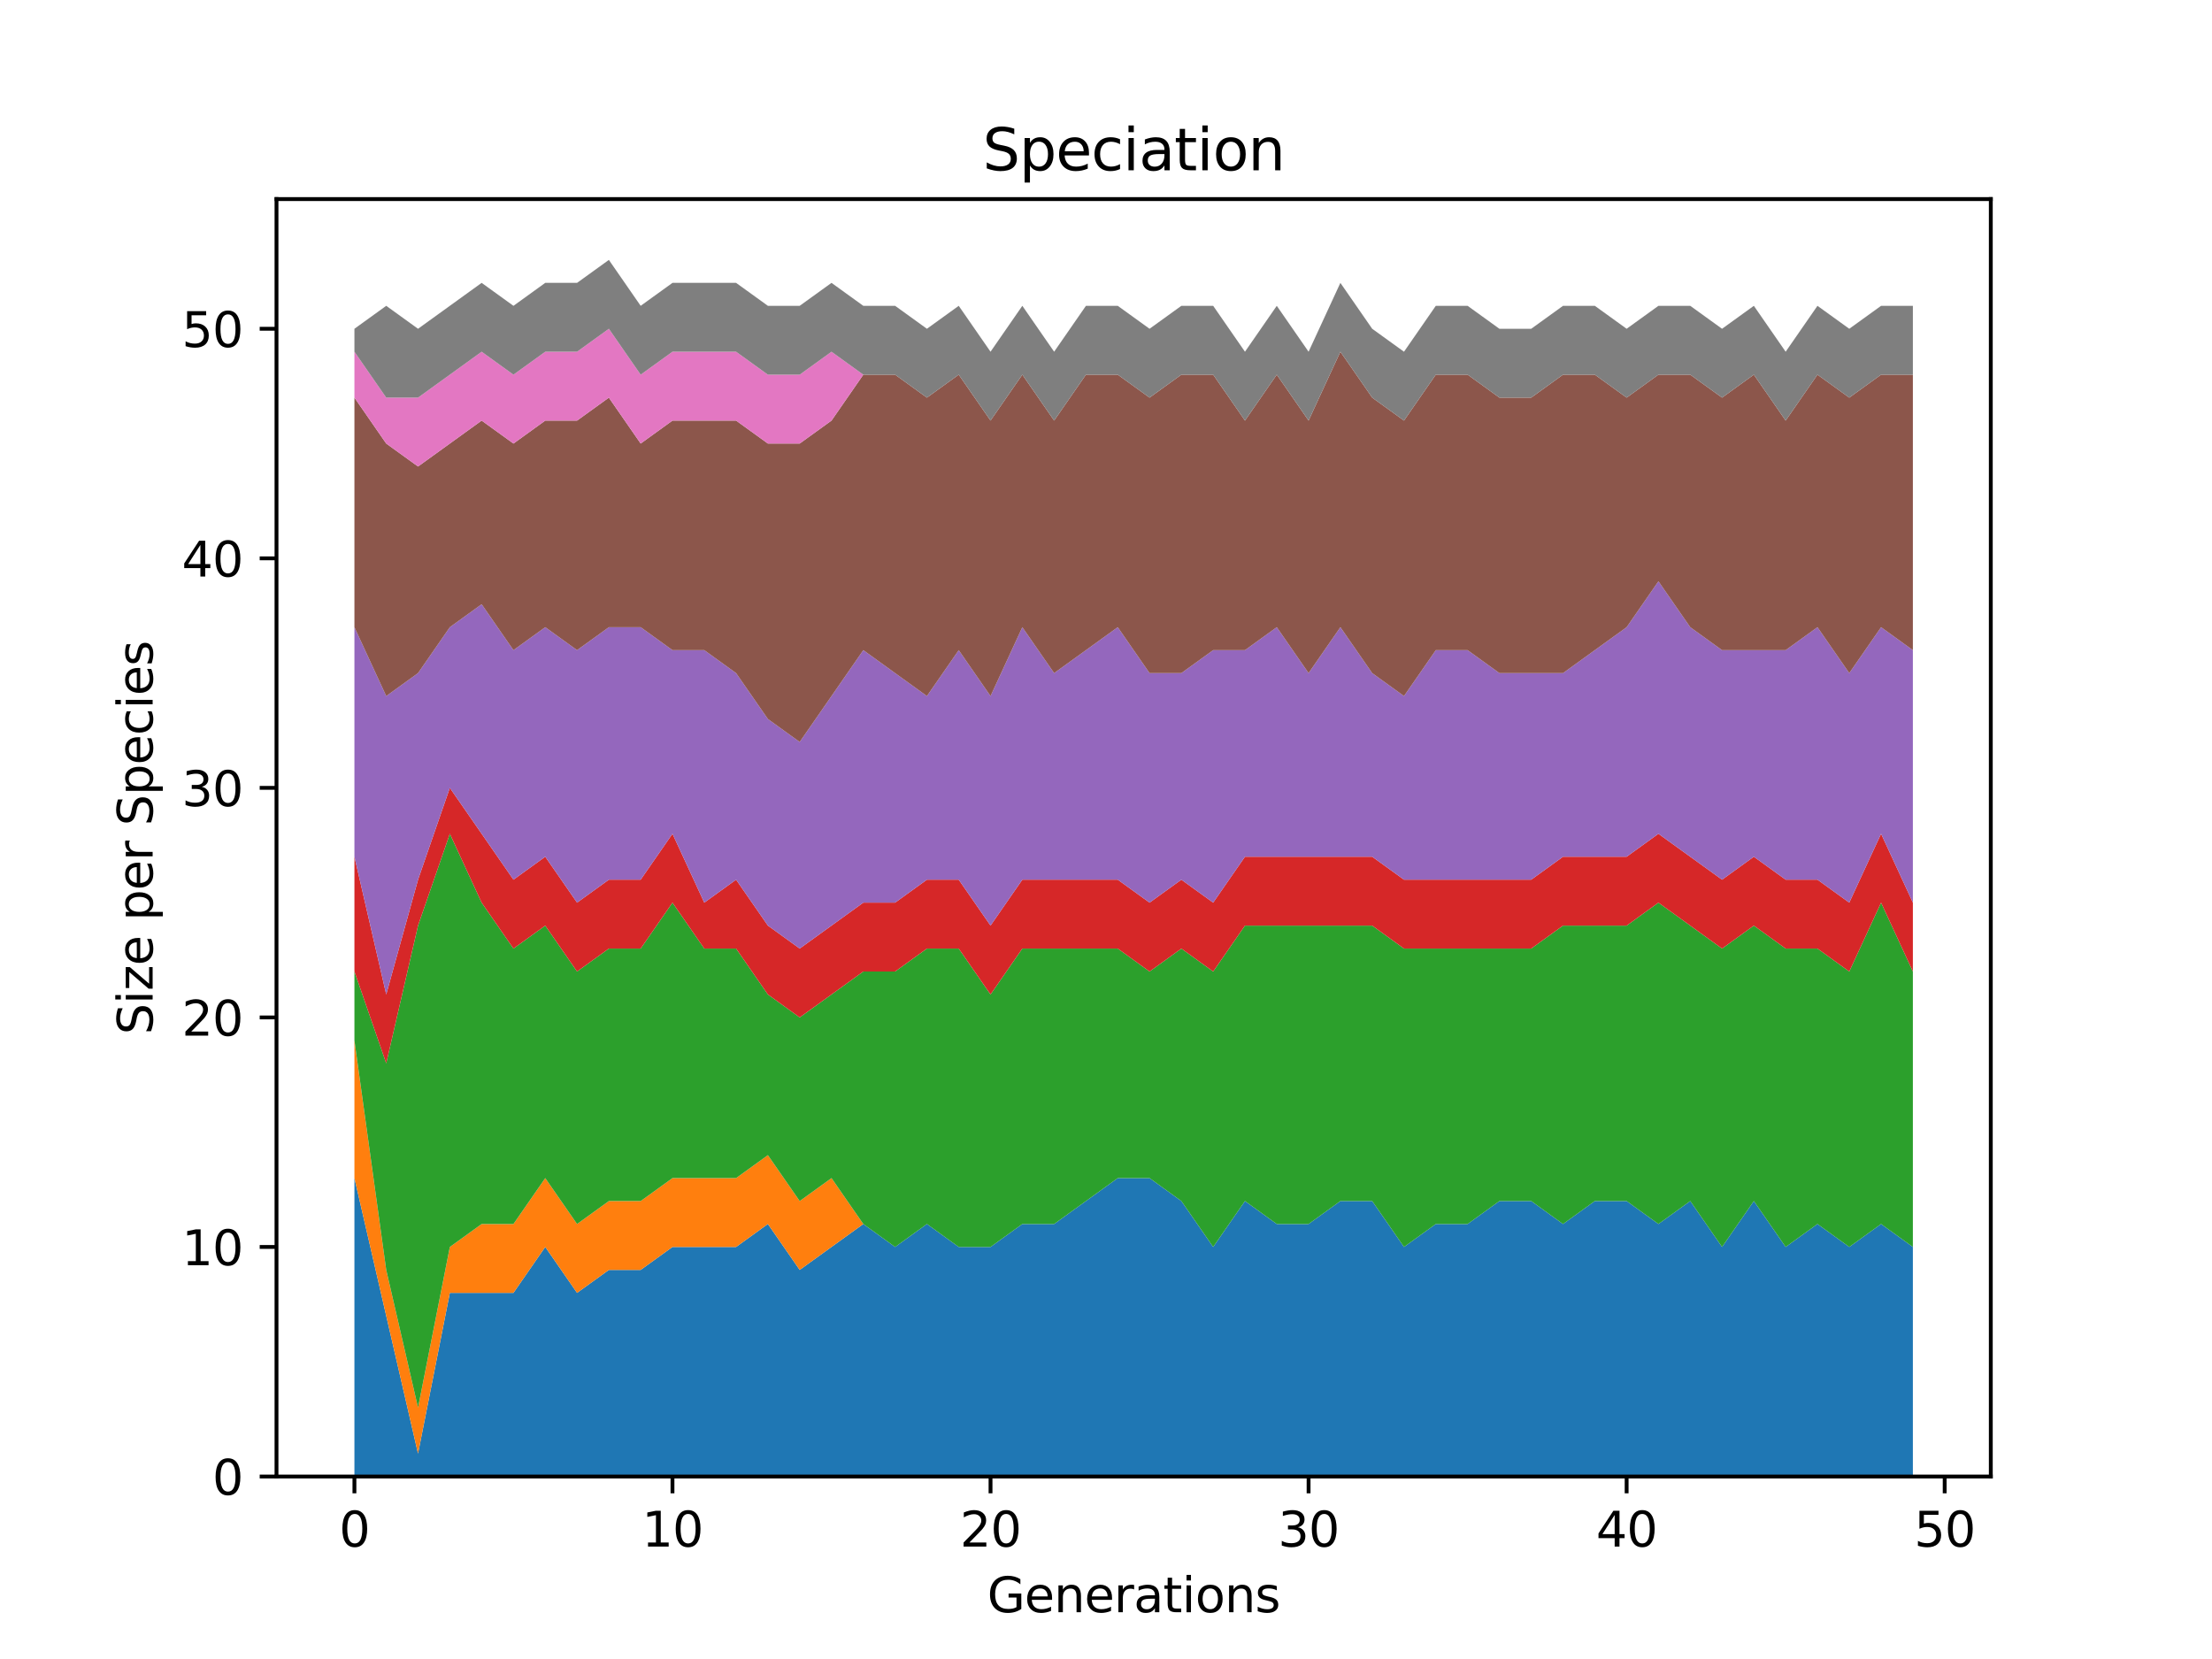 <?xml version="1.0" encoding="utf-8" standalone="no"?>
<!DOCTYPE svg PUBLIC "-//W3C//DTD SVG 1.1//EN"
  "http://www.w3.org/Graphics/SVG/1.1/DTD/svg11.dtd">
<svg height="345.6pt" version="1.1" viewBox="0 0 460.8 345.6" width="460.8pt" xmlns="http://www.w3.org/2000/svg" xmlns:xlink="http://www.w3.org/1999/xlink">
 <defs>
  <style type="text/css">*{stroke-linecap:butt;stroke-linejoin:round;}</style>
 </defs>
 <g id="figure_1">
  <g id="patch_1">
   <path d="M 0 345.6 
L 460.8 345.6 
L 460.8 0 
L 0 0 
z
" style="fill:#ffffff;"/>
  </g>
  <g id="axes_1">
   <g id="patch_2">
    <path d="M 57.6 307.584 
L 414.72 307.584 
L 414.72 41.472 
L 57.6 41.472 
z
" style="fill:#ffffff;"/>
   </g>
   <g id="PolyCollection_1">
    <path clip-path="url(#p3a71f8c07b)" d="M 73.833 245.419 
L 73.833 307.584 
L 80.458 307.584 
L 87.084 307.584 
L 93.71 307.584 
L 100.335 307.584 
L 106.961 307.584 
L 113.586 307.584 
L 120.212 307.584 
L 126.838 307.584 
L 133.463 307.584 
L 140.089 307.584 
L 146.714 307.584 
L 153.34 307.584 
L 159.966 307.584 
L 166.591 307.584 
L 173.217 307.584 
L 179.842 307.584 
L 186.468 307.584 
L 193.094 307.584 
L 199.719 307.584 
L 206.345 307.584 
L 212.97 307.584 
L 219.596 307.584 
L 226.222 307.584 
L 232.847 307.584 
L 239.473 307.584 
L 246.098 307.584 
L 252.724 307.584 
L 259.35 307.584 
L 265.975 307.584 
L 272.601 307.584 
L 279.226 307.584 
L 285.852 307.584 
L 292.478 307.584 
L 299.103 307.584 
L 305.729 307.584 
L 312.354 307.584 
L 318.98 307.584 
L 325.606 307.584 
L 332.231 307.584 
L 338.857 307.584 
L 345.482 307.584 
L 352.108 307.584 
L 358.734 307.584 
L 365.359 307.584 
L 371.985 307.584 
L 378.61 307.584 
L 385.236 307.584 
L 391.862 307.584 
L 398.487 307.584 
L 398.487 259.765 
L 398.487 259.765 
L 391.862 254.983 
L 385.236 259.765 
L 378.61 254.983 
L 371.985 259.765 
L 365.359 250.201 
L 358.734 259.765 
L 352.108 250.201 
L 345.482 254.983 
L 338.857 250.201 
L 332.231 250.201 
L 325.606 254.983 
L 318.98 250.201 
L 312.354 250.201 
L 305.729 254.983 
L 299.103 254.983 
L 292.478 259.765 
L 285.852 250.201 
L 279.226 250.201 
L 272.601 254.983 
L 265.975 254.983 
L 259.35 250.201 
L 252.724 259.765 
L 246.098 250.201 
L 239.473 245.419 
L 232.847 245.419 
L 226.222 250.201 
L 219.596 254.983 
L 212.97 254.983 
L 206.345 259.765 
L 199.719 259.765 
L 193.094 254.983 
L 186.468 259.765 
L 179.842 254.983 
L 173.217 259.765 
L 166.591 264.547 
L 159.966 254.983 
L 153.34 259.765 
L 146.714 259.765 
L 140.089 259.765 
L 133.463 264.547 
L 126.838 264.547 
L 120.212 269.329 
L 113.586 259.765 
L 106.961 269.329 
L 100.335 269.329 
L 93.71 269.329 
L 87.084 302.802 
L 80.458 274.111 
L 73.833 245.419 
z
" style="fill:#1f77b4;"/>
   </g>
   <g id="PolyCollection_2">
    <path clip-path="url(#p3a71f8c07b)" d="M 73.833 216.728 
L 73.833 245.419 
L 80.458 274.111 
L 87.084 302.802 
L 93.71 269.329 
L 100.335 269.329 
L 106.961 269.329 
L 113.586 259.765 
L 120.212 269.329 
L 126.838 264.547 
L 133.463 264.547 
L 140.089 259.765 
L 146.714 259.765 
L 153.34 259.765 
L 159.966 254.983 
L 166.591 264.547 
L 173.217 259.765 
L 179.842 254.983 
L 186.468 259.765 
L 193.094 254.983 
L 199.719 259.765 
L 206.345 259.765 
L 212.97 254.983 
L 219.596 254.983 
L 226.222 250.201 
L 232.847 245.419 
L 239.473 245.419 
L 246.098 250.201 
L 252.724 259.765 
L 259.35 250.201 
L 265.975 254.983 
L 272.601 254.983 
L 279.226 250.201 
L 285.852 250.201 
L 292.478 259.765 
L 299.103 254.983 
L 305.729 254.983 
L 312.354 250.201 
L 318.98 250.201 
L 325.606 254.983 
L 332.231 250.201 
L 338.857 250.201 
L 345.482 254.983 
L 352.108 250.201 
L 358.734 259.765 
L 365.359 250.201 
L 371.985 259.765 
L 378.61 254.983 
L 385.236 259.765 
L 391.862 254.983 
L 398.487 259.765 
L 398.487 259.765 
L 398.487 259.765 
L 391.862 254.983 
L 385.236 259.765 
L 378.61 254.983 
L 371.985 259.765 
L 365.359 250.201 
L 358.734 259.765 
L 352.108 250.201 
L 345.482 254.983 
L 338.857 250.201 
L 332.231 250.201 
L 325.606 254.983 
L 318.98 250.201 
L 312.354 250.201 
L 305.729 254.983 
L 299.103 254.983 
L 292.478 259.765 
L 285.852 250.201 
L 279.226 250.201 
L 272.601 254.983 
L 265.975 254.983 
L 259.35 250.201 
L 252.724 259.765 
L 246.098 250.201 
L 239.473 245.419 
L 232.847 245.419 
L 226.222 250.201 
L 219.596 254.983 
L 212.97 254.983 
L 206.345 259.765 
L 199.719 259.765 
L 193.094 254.983 
L 186.468 259.765 
L 179.842 254.983 
L 173.217 245.419 
L 166.591 250.201 
L 159.966 240.638 
L 153.34 245.419 
L 146.714 245.419 
L 140.089 245.419 
L 133.463 250.201 
L 126.838 250.201 
L 120.212 254.983 
L 113.586 245.419 
L 106.961 254.983 
L 100.335 254.983 
L 93.71 259.765 
L 87.084 293.238 
L 80.458 264.547 
L 73.833 216.728 
z
" style="fill:#ff7f0e;"/>
   </g>
   <g id="PolyCollection_3">
    <path clip-path="url(#p3a71f8c07b)" d="M 73.833 202.382 
L 73.833 216.728 
L 80.458 264.547 
L 87.084 293.238 
L 93.71 259.765 
L 100.335 254.983 
L 106.961 254.983 
L 113.586 245.419 
L 120.212 254.983 
L 126.838 250.201 
L 133.463 250.201 
L 140.089 245.419 
L 146.714 245.419 
L 153.34 245.419 
L 159.966 240.638 
L 166.591 250.201 
L 173.217 245.419 
L 179.842 254.983 
L 186.468 259.765 
L 193.094 254.983 
L 199.719 259.765 
L 206.345 259.765 
L 212.97 254.983 
L 219.596 254.983 
L 226.222 250.201 
L 232.847 245.419 
L 239.473 245.419 
L 246.098 250.201 
L 252.724 259.765 
L 259.35 250.201 
L 265.975 254.983 
L 272.601 254.983 
L 279.226 250.201 
L 285.852 250.201 
L 292.478 259.765 
L 299.103 254.983 
L 305.729 254.983 
L 312.354 250.201 
L 318.98 250.201 
L 325.606 254.983 
L 332.231 250.201 
L 338.857 250.201 
L 345.482 254.983 
L 352.108 250.201 
L 358.734 259.765 
L 365.359 250.201 
L 371.985 259.765 
L 378.61 254.983 
L 385.236 259.765 
L 391.862 254.983 
L 398.487 259.765 
L 398.487 202.382 
L 398.487 202.382 
L 391.862 188.037 
L 385.236 202.382 
L 378.61 197.601 
L 371.985 197.601 
L 365.359 192.819 
L 358.734 197.601 
L 352.108 192.819 
L 345.482 188.037 
L 338.857 192.819 
L 332.231 192.819 
L 325.606 192.819 
L 318.98 197.601 
L 312.354 197.601 
L 305.729 197.601 
L 299.103 197.601 
L 292.478 197.601 
L 285.852 192.819 
L 279.226 192.819 
L 272.601 192.819 
L 265.975 192.819 
L 259.35 192.819 
L 252.724 202.382 
L 246.098 197.601 
L 239.473 202.382 
L 232.847 197.601 
L 226.222 197.601 
L 219.596 197.601 
L 212.97 197.601 
L 206.345 207.164 
L 199.719 197.601 
L 193.094 197.601 
L 186.468 202.382 
L 179.842 202.382 
L 173.217 207.164 
L 166.591 211.946 
L 159.966 207.164 
L 153.34 197.601 
L 146.714 197.601 
L 140.089 188.037 
L 133.463 197.601 
L 126.838 197.601 
L 120.212 202.382 
L 113.586 192.819 
L 106.961 197.601 
L 100.335 188.037 
L 93.71 173.691 
L 87.084 192.819 
L 80.458 221.51 
L 73.833 202.382 
z
" style="fill:#2ca02c;"/>
   </g>
   <g id="PolyCollection_4">
    <path clip-path="url(#p3a71f8c07b)" d="M 73.833 178.473 
L 73.833 202.382 
L 80.458 221.51 
L 87.084 192.819 
L 93.71 173.691 
L 100.335 188.037 
L 106.961 197.601 
L 113.586 192.819 
L 120.212 202.382 
L 126.838 197.601 
L 133.463 197.601 
L 140.089 188.037 
L 146.714 197.601 
L 153.34 197.601 
L 159.966 207.164 
L 166.591 211.946 
L 173.217 207.164 
L 179.842 202.382 
L 186.468 202.382 
L 193.094 197.601 
L 199.719 197.601 
L 206.345 207.164 
L 212.97 197.601 
L 219.596 197.601 
L 226.222 197.601 
L 232.847 197.601 
L 239.473 202.382 
L 246.098 197.601 
L 252.724 202.382 
L 259.35 192.819 
L 265.975 192.819 
L 272.601 192.819 
L 279.226 192.819 
L 285.852 192.819 
L 292.478 197.601 
L 299.103 197.601 
L 305.729 197.601 
L 312.354 197.601 
L 318.98 197.601 
L 325.606 192.819 
L 332.231 192.819 
L 338.857 192.819 
L 345.482 188.037 
L 352.108 192.819 
L 358.734 197.601 
L 365.359 192.819 
L 371.985 197.601 
L 378.61 197.601 
L 385.236 202.382 
L 391.862 188.037 
L 398.487 202.382 
L 398.487 188.037 
L 398.487 188.037 
L 391.862 173.691 
L 385.236 188.037 
L 378.61 183.255 
L 371.985 183.255 
L 365.359 178.473 
L 358.734 183.255 
L 352.108 178.473 
L 345.482 173.691 
L 338.857 178.473 
L 332.231 178.473 
L 325.606 178.473 
L 318.98 183.255 
L 312.354 183.255 
L 305.729 183.255 
L 299.103 183.255 
L 292.478 183.255 
L 285.852 178.473 
L 279.226 178.473 
L 272.601 178.473 
L 265.975 178.473 
L 259.35 178.473 
L 252.724 188.037 
L 246.098 183.255 
L 239.473 188.037 
L 232.847 183.255 
L 226.222 183.255 
L 219.596 183.255 
L 212.97 183.255 
L 206.345 192.819 
L 199.719 183.255 
L 193.094 183.255 
L 186.468 188.037 
L 179.842 188.037 
L 173.217 192.819 
L 166.591 197.601 
L 159.966 192.819 
L 153.34 183.255 
L 146.714 188.037 
L 140.089 173.691 
L 133.463 183.255 
L 126.838 183.255 
L 120.212 188.037 
L 113.586 178.473 
L 106.961 183.255 
L 100.335 173.691 
L 93.71 164.127 
L 87.084 183.255 
L 80.458 207.164 
L 73.833 178.473 
z
" style="fill:#d62728;"/>
   </g>
   <g id="PolyCollection_5">
    <path clip-path="url(#p3a71f8c07b)" d="M 73.833 130.654 
L 73.833 178.473 
L 80.458 207.164 
L 87.084 183.255 
L 93.71 164.127 
L 100.335 173.691 
L 106.961 183.255 
L 113.586 178.473 
L 120.212 188.037 
L 126.838 183.255 
L 133.463 183.255 
L 140.089 173.691 
L 146.714 188.037 
L 153.34 183.255 
L 159.966 192.819 
L 166.591 197.601 
L 173.217 192.819 
L 179.842 188.037 
L 186.468 188.037 
L 193.094 183.255 
L 199.719 183.255 
L 206.345 192.819 
L 212.97 183.255 
L 219.596 183.255 
L 226.222 183.255 
L 232.847 183.255 
L 239.473 188.037 
L 246.098 183.255 
L 252.724 188.037 
L 259.35 178.473 
L 265.975 178.473 
L 272.601 178.473 
L 279.226 178.473 
L 285.852 178.473 
L 292.478 183.255 
L 299.103 183.255 
L 305.729 183.255 
L 312.354 183.255 
L 318.98 183.255 
L 325.606 178.473 
L 332.231 178.473 
L 338.857 178.473 
L 345.482 173.691 
L 352.108 178.473 
L 358.734 183.255 
L 365.359 178.473 
L 371.985 183.255 
L 378.61 183.255 
L 385.236 188.037 
L 391.862 173.691 
L 398.487 188.037 
L 398.487 135.436 
L 398.487 135.436 
L 391.862 130.654 
L 385.236 140.218 
L 378.61 130.654 
L 371.985 135.436 
L 365.359 135.436 
L 358.734 135.436 
L 352.108 130.654 
L 345.482 121.09 
L 338.857 130.654 
L 332.231 135.436 
L 325.606 140.218 
L 318.98 140.218 
L 312.354 140.218 
L 305.729 135.436 
L 299.103 135.436 
L 292.478 145 
L 285.852 140.218 
L 279.226 130.654 
L 272.601 140.218 
L 265.975 130.654 
L 259.35 135.436 
L 252.724 135.436 
L 246.098 140.218 
L 239.473 140.218 
L 232.847 130.654 
L 226.222 135.436 
L 219.596 140.218 
L 212.97 130.654 
L 206.345 145 
L 199.719 135.436 
L 193.094 145 
L 186.468 140.218 
L 179.842 135.436 
L 173.217 145 
L 166.591 154.564 
L 159.966 149.782 
L 153.34 140.218 
L 146.714 135.436 
L 140.089 135.436 
L 133.463 130.654 
L 126.838 130.654 
L 120.212 135.436 
L 113.586 130.654 
L 106.961 135.436 
L 100.335 125.872 
L 93.71 130.654 
L 87.084 140.218 
L 80.458 145 
L 73.833 130.654 
z
" style="fill:#9467bd;"/>
   </g>
   <g id="PolyCollection_6">
    <path clip-path="url(#p3a71f8c07b)" d="M 73.833 82.835 
L 73.833 130.654 
L 80.458 145 
L 87.084 140.218 
L 93.71 130.654 
L 100.335 125.872 
L 106.961 135.436 
L 113.586 130.654 
L 120.212 135.436 
L 126.838 130.654 
L 133.463 130.654 
L 140.089 135.436 
L 146.714 135.436 
L 153.34 140.218 
L 159.966 149.782 
L 166.591 154.564 
L 173.217 145 
L 179.842 135.436 
L 186.468 140.218 
L 193.094 145 
L 199.719 135.436 
L 206.345 145 
L 212.97 130.654 
L 219.596 140.218 
L 226.222 135.436 
L 232.847 130.654 
L 239.473 140.218 
L 246.098 140.218 
L 252.724 135.436 
L 259.35 135.436 
L 265.975 130.654 
L 272.601 140.218 
L 279.226 130.654 
L 285.852 140.218 
L 292.478 145 
L 299.103 135.436 
L 305.729 135.436 
L 312.354 140.218 
L 318.98 140.218 
L 325.606 140.218 
L 332.231 135.436 
L 338.857 130.654 
L 345.482 121.09 
L 352.108 130.654 
L 358.734 135.436 
L 365.359 135.436 
L 371.985 135.436 
L 378.61 130.654 
L 385.236 140.218 
L 391.862 130.654 
L 398.487 135.436 
L 398.487 78.053 
L 398.487 78.053 
L 391.862 78.053 
L 385.236 82.835 
L 378.61 78.053 
L 371.985 87.617 
L 365.359 78.053 
L 358.734 82.835 
L 352.108 78.053 
L 345.482 78.053 
L 338.857 82.835 
L 332.231 78.053 
L 325.606 78.053 
L 318.98 82.835 
L 312.354 82.835 
L 305.729 78.053 
L 299.103 78.053 
L 292.478 87.617 
L 285.852 82.835 
L 279.226 73.272 
L 272.601 87.617 
L 265.975 78.053 
L 259.35 87.617 
L 252.724 78.053 
L 246.098 78.053 
L 239.473 82.835 
L 232.847 78.053 
L 226.222 78.053 
L 219.596 87.617 
L 212.97 78.053 
L 206.345 87.617 
L 199.719 78.053 
L 193.094 82.835 
L 186.468 78.053 
L 179.842 78.053 
L 173.217 87.617 
L 166.591 92.399 
L 159.966 92.399 
L 153.34 87.617 
L 146.714 87.617 
L 140.089 87.617 
L 133.463 92.399 
L 126.838 82.835 
L 120.212 87.617 
L 113.586 87.617 
L 106.961 92.399 
L 100.335 87.617 
L 93.71 92.399 
L 87.084 97.181 
L 80.458 92.399 
L 73.833 82.835 
z
" style="fill:#8c564b;"/>
   </g>
   <g id="PolyCollection_7">
    <path clip-path="url(#p3a71f8c07b)" d="M 73.833 73.272 
L 73.833 82.835 
L 80.458 92.399 
L 87.084 97.181 
L 93.71 92.399 
L 100.335 87.617 
L 106.961 92.399 
L 113.586 87.617 
L 120.212 87.617 
L 126.838 82.835 
L 133.463 92.399 
L 140.089 87.617 
L 146.714 87.617 
L 153.34 87.617 
L 159.966 92.399 
L 166.591 92.399 
L 173.217 87.617 
L 179.842 78.053 
L 186.468 78.053 
L 193.094 82.835 
L 199.719 78.053 
L 206.345 87.617 
L 212.97 78.053 
L 219.596 87.617 
L 226.222 78.053 
L 232.847 78.053 
L 239.473 82.835 
L 246.098 78.053 
L 252.724 78.053 
L 259.35 87.617 
L 265.975 78.053 
L 272.601 87.617 
L 279.226 73.272 
L 285.852 82.835 
L 292.478 87.617 
L 299.103 78.053 
L 305.729 78.053 
L 312.354 82.835 
L 318.98 82.835 
L 325.606 78.053 
L 332.231 78.053 
L 338.857 82.835 
L 345.482 78.053 
L 352.108 78.053 
L 358.734 82.835 
L 365.359 78.053 
L 371.985 87.617 
L 378.61 78.053 
L 385.236 82.835 
L 391.862 78.053 
L 398.487 78.053 
L 398.487 78.053 
L 398.487 78.053 
L 391.862 78.053 
L 385.236 82.835 
L 378.61 78.053 
L 371.985 87.617 
L 365.359 78.053 
L 358.734 82.835 
L 352.108 78.053 
L 345.482 78.053 
L 338.857 82.835 
L 332.231 78.053 
L 325.606 78.053 
L 318.98 82.835 
L 312.354 82.835 
L 305.729 78.053 
L 299.103 78.053 
L 292.478 87.617 
L 285.852 82.835 
L 279.226 73.272 
L 272.601 87.617 
L 265.975 78.053 
L 259.35 87.617 
L 252.724 78.053 
L 246.098 78.053 
L 239.473 82.835 
L 232.847 78.053 
L 226.222 78.053 
L 219.596 87.617 
L 212.97 78.053 
L 206.345 87.617 
L 199.719 78.053 
L 193.094 82.835 
L 186.468 78.053 
L 179.842 78.053 
L 173.217 73.272 
L 166.591 78.053 
L 159.966 78.053 
L 153.34 73.272 
L 146.714 73.272 
L 140.089 73.272 
L 133.463 78.053 
L 126.838 68.49 
L 120.212 73.272 
L 113.586 73.272 
L 106.961 78.053 
L 100.335 73.272 
L 93.71 78.053 
L 87.084 82.835 
L 80.458 82.835 
L 73.833 73.272 
z
" style="fill:#e377c2;"/>
   </g>
   <g id="PolyCollection_8">
    <path clip-path="url(#p3a71f8c07b)" d="M 73.833 68.49 
L 73.833 73.272 
L 80.458 82.835 
L 87.084 82.835 
L 93.71 78.053 
L 100.335 73.272 
L 106.961 78.053 
L 113.586 73.272 
L 120.212 73.272 
L 126.838 68.49 
L 133.463 78.053 
L 140.089 73.272 
L 146.714 73.272 
L 153.34 73.272 
L 159.966 78.053 
L 166.591 78.053 
L 173.217 73.272 
L 179.842 78.053 
L 186.468 78.053 
L 193.094 82.835 
L 199.719 78.053 
L 206.345 87.617 
L 212.97 78.053 
L 219.596 87.617 
L 226.222 78.053 
L 232.847 78.053 
L 239.473 82.835 
L 246.098 78.053 
L 252.724 78.053 
L 259.35 87.617 
L 265.975 78.053 
L 272.601 87.617 
L 279.226 73.272 
L 285.852 82.835 
L 292.478 87.617 
L 299.103 78.053 
L 305.729 78.053 
L 312.354 82.835 
L 318.98 82.835 
L 325.606 78.053 
L 332.231 78.053 
L 338.857 82.835 
L 345.482 78.053 
L 352.108 78.053 
L 358.734 82.835 
L 365.359 78.053 
L 371.985 87.617 
L 378.61 78.053 
L 385.236 82.835 
L 391.862 78.053 
L 398.487 78.053 
L 398.487 63.708 
L 398.487 63.708 
L 391.862 63.708 
L 385.236 68.49 
L 378.61 63.708 
L 371.985 73.272 
L 365.359 63.708 
L 358.734 68.49 
L 352.108 63.708 
L 345.482 63.708 
L 338.857 68.49 
L 332.231 63.708 
L 325.606 63.708 
L 318.98 68.49 
L 312.354 68.49 
L 305.729 63.708 
L 299.103 63.708 
L 292.478 73.272 
L 285.852 68.49 
L 279.226 58.926 
L 272.601 73.272 
L 265.975 63.708 
L 259.35 73.272 
L 252.724 63.708 
L 246.098 63.708 
L 239.473 68.49 
L 232.847 63.708 
L 226.222 63.708 
L 219.596 73.272 
L 212.97 63.708 
L 206.345 73.272 
L 199.719 63.708 
L 193.094 68.49 
L 186.468 63.708 
L 179.842 63.708 
L 173.217 58.926 
L 166.591 63.708 
L 159.966 63.708 
L 153.34 58.926 
L 146.714 58.926 
L 140.089 58.926 
L 133.463 63.708 
L 126.838 54.144 
L 120.212 58.926 
L 113.586 58.926 
L 106.961 63.708 
L 100.335 58.926 
L 93.71 63.708 
L 87.084 68.49 
L 80.458 63.708 
L 73.833 68.49 
z
" style="fill:#7f7f7f;"/>
   </g>
   <g id="matplotlib.axis_1">
    <g id="xtick_1">
     <g id="line2d_1">
      <defs>
       <path d="M 0 0 
L 0 3.5 
" id="m6910dbf35f" style="stroke:#000000;stroke-width:0.8;"/>
      </defs>
      <g>
       <use style="stroke:#000000;stroke-width:0.8;" x="73.833" xlink:href="#m6910dbf35f" y="307.584"/>
      </g>
     </g>
     <g id="text_1">
      <!-- 0 -->
      <g transform="translate(70.651 322.182)scale(0.1 -0.1)">
       <defs>
        <path d="M 2034 4250 
Q 1547 4250 1301 3770 
Q 1056 3291 1056 2328 
Q 1056 1369 1301 889 
Q 1547 409 2034 409 
Q 2525 409 2770 889 
Q 3016 1369 3016 2328 
Q 3016 3291 2770 3770 
Q 2525 4250 2034 4250 
z
M 2034 4750 
Q 2819 4750 3233 4129 
Q 3647 3509 3647 2328 
Q 3647 1150 3233 529 
Q 2819 -91 2034 -91 
Q 1250 -91 836 529 
Q 422 1150 422 2328 
Q 422 3509 836 4129 
Q 1250 4750 2034 4750 
z
" id="DejaVuSans-30" transform="scale(0.016)"/>
       </defs>
       <use xlink:href="#DejaVuSans-30"/>
      </g>
     </g>
    </g>
    <g id="xtick_2">
     <g id="line2d_2">
      <g>
       <use style="stroke:#000000;stroke-width:0.8;" x="140.089" xlink:href="#m6910dbf35f" y="307.584"/>
      </g>
     </g>
     <g id="text_2">
      <!-- 10 -->
      <g transform="translate(133.726 322.182)scale(0.1 -0.1)">
       <defs>
        <path d="M 794 531 
L 1825 531 
L 1825 4091 
L 703 3866 
L 703 4441 
L 1819 4666 
L 2450 4666 
L 2450 531 
L 3481 531 
L 3481 0 
L 794 0 
L 794 531 
z
" id="DejaVuSans-31" transform="scale(0.016)"/>
       </defs>
       <use xlink:href="#DejaVuSans-31"/>
       <use x="63.623" xlink:href="#DejaVuSans-30"/>
      </g>
     </g>
    </g>
    <g id="xtick_3">
     <g id="line2d_3">
      <g>
       <use style="stroke:#000000;stroke-width:0.8;" x="206.345" xlink:href="#m6910dbf35f" y="307.584"/>
      </g>
     </g>
     <g id="text_3">
      <!-- 20 -->
      <g transform="translate(199.982 322.182)scale(0.1 -0.1)">
       <defs>
        <path d="M 1228 531 
L 3431 531 
L 3431 0 
L 469 0 
L 469 531 
Q 828 903 1448 1529 
Q 2069 2156 2228 2338 
Q 2531 2678 2651 2914 
Q 2772 3150 2772 3378 
Q 2772 3750 2511 3984 
Q 2250 4219 1831 4219 
Q 1534 4219 1204 4116 
Q 875 4013 500 3803 
L 500 4441 
Q 881 4594 1212 4672 
Q 1544 4750 1819 4750 
Q 2544 4750 2975 4387 
Q 3406 4025 3406 3419 
Q 3406 3131 3298 2873 
Q 3191 2616 2906 2266 
Q 2828 2175 2409 1742 
Q 1991 1309 1228 531 
z
" id="DejaVuSans-32" transform="scale(0.016)"/>
       </defs>
       <use xlink:href="#DejaVuSans-32"/>
       <use x="63.623" xlink:href="#DejaVuSans-30"/>
      </g>
     </g>
    </g>
    <g id="xtick_4">
     <g id="line2d_4">
      <g>
       <use style="stroke:#000000;stroke-width:0.8;" x="272.601" xlink:href="#m6910dbf35f" y="307.584"/>
      </g>
     </g>
     <g id="text_4">
      <!-- 30 -->
      <g transform="translate(266.238 322.182)scale(0.1 -0.1)">
       <defs>
        <path d="M 2597 2516 
Q 3050 2419 3304 2112 
Q 3559 1806 3559 1356 
Q 3559 666 3084 287 
Q 2609 -91 1734 -91 
Q 1441 -91 1130 -33 
Q 819 25 488 141 
L 488 750 
Q 750 597 1062 519 
Q 1375 441 1716 441 
Q 2309 441 2620 675 
Q 2931 909 2931 1356 
Q 2931 1769 2642 2001 
Q 2353 2234 1838 2234 
L 1294 2234 
L 1294 2753 
L 1863 2753 
Q 2328 2753 2575 2939 
Q 2822 3125 2822 3475 
Q 2822 3834 2567 4026 
Q 2313 4219 1838 4219 
Q 1578 4219 1281 4162 
Q 984 4106 628 3988 
L 628 4550 
Q 988 4650 1302 4700 
Q 1616 4750 1894 4750 
Q 2613 4750 3031 4423 
Q 3450 4097 3450 3541 
Q 3450 3153 3228 2886 
Q 3006 2619 2597 2516 
z
" id="DejaVuSans-33" transform="scale(0.016)"/>
       </defs>
       <use xlink:href="#DejaVuSans-33"/>
       <use x="63.623" xlink:href="#DejaVuSans-30"/>
      </g>
     </g>
    </g>
    <g id="xtick_5">
     <g id="line2d_5">
      <g>
       <use style="stroke:#000000;stroke-width:0.8;" x="338.857" xlink:href="#m6910dbf35f" y="307.584"/>
      </g>
     </g>
     <g id="text_5">
      <!-- 40 -->
      <g transform="translate(332.494 322.182)scale(0.1 -0.1)">
       <defs>
        <path d="M 2419 4116 
L 825 1625 
L 2419 1625 
L 2419 4116 
z
M 2253 4666 
L 3047 4666 
L 3047 1625 
L 3713 1625 
L 3713 1100 
L 3047 1100 
L 3047 0 
L 2419 0 
L 2419 1100 
L 313 1100 
L 313 1709 
L 2253 4666 
z
" id="DejaVuSans-34" transform="scale(0.016)"/>
       </defs>
       <use xlink:href="#DejaVuSans-34"/>
       <use x="63.623" xlink:href="#DejaVuSans-30"/>
      </g>
     </g>
    </g>
    <g id="xtick_6">
     <g id="line2d_6">
      <g>
       <use style="stroke:#000000;stroke-width:0.8;" x="405.113" xlink:href="#m6910dbf35f" y="307.584"/>
      </g>
     </g>
     <g id="text_6">
      <!-- 50 -->
      <g transform="translate(398.75 322.182)scale(0.1 -0.1)">
       <defs>
        <path d="M 691 4666 
L 3169 4666 
L 3169 4134 
L 1269 4134 
L 1269 2991 
Q 1406 3038 1543 3061 
Q 1681 3084 1819 3084 
Q 2600 3084 3056 2656 
Q 3513 2228 3513 1497 
Q 3513 744 3044 326 
Q 2575 -91 1722 -91 
Q 1428 -91 1123 -41 
Q 819 9 494 109 
L 494 744 
Q 775 591 1075 516 
Q 1375 441 1709 441 
Q 2250 441 2565 725 
Q 2881 1009 2881 1497 
Q 2881 1984 2565 2268 
Q 2250 2553 1709 2553 
Q 1456 2553 1204 2497 
Q 953 2441 691 2322 
L 691 4666 
z
" id="DejaVuSans-35" transform="scale(0.016)"/>
       </defs>
       <use xlink:href="#DejaVuSans-35"/>
       <use x="63.623" xlink:href="#DejaVuSans-30"/>
      </g>
     </g>
    </g>
    <g id="text_7">
     <!-- Generations -->
     <g transform="translate(205.662 335.861)scale(0.1 -0.1)">
      <defs>
       <path d="M 3809 666 
L 3809 1919 
L 2778 1919 
L 2778 2438 
L 4434 2438 
L 4434 434 
Q 4069 175 3628 42 
Q 3188 -91 2688 -91 
Q 1594 -91 976 548 
Q 359 1188 359 2328 
Q 359 3472 976 4111 
Q 1594 4750 2688 4750 
Q 3144 4750 3555 4637 
Q 3966 4525 4313 4306 
L 4313 3634 
Q 3963 3931 3569 4081 
Q 3175 4231 2741 4231 
Q 1884 4231 1454 3753 
Q 1025 3275 1025 2328 
Q 1025 1384 1454 906 
Q 1884 428 2741 428 
Q 3075 428 3337 486 
Q 3600 544 3809 666 
z
" id="DejaVuSans-47" transform="scale(0.016)"/>
       <path d="M 3597 1894 
L 3597 1613 
L 953 1613 
Q 991 1019 1311 708 
Q 1631 397 2203 397 
Q 2534 397 2845 478 
Q 3156 559 3463 722 
L 3463 178 
Q 3153 47 2828 -22 
Q 2503 -91 2169 -91 
Q 1331 -91 842 396 
Q 353 884 353 1716 
Q 353 2575 817 3079 
Q 1281 3584 2069 3584 
Q 2775 3584 3186 3129 
Q 3597 2675 3597 1894 
z
M 3022 2063 
Q 3016 2534 2758 2815 
Q 2500 3097 2075 3097 
Q 1594 3097 1305 2825 
Q 1016 2553 972 2059 
L 3022 2063 
z
" id="DejaVuSans-65" transform="scale(0.016)"/>
       <path d="M 3513 2113 
L 3513 0 
L 2938 0 
L 2938 2094 
Q 2938 2591 2744 2837 
Q 2550 3084 2163 3084 
Q 1697 3084 1428 2787 
Q 1159 2491 1159 1978 
L 1159 0 
L 581 0 
L 581 3500 
L 1159 3500 
L 1159 2956 
Q 1366 3272 1645 3428 
Q 1925 3584 2291 3584 
Q 2894 3584 3203 3211 
Q 3513 2838 3513 2113 
z
" id="DejaVuSans-6e" transform="scale(0.016)"/>
       <path d="M 2631 2963 
Q 2534 3019 2420 3045 
Q 2306 3072 2169 3072 
Q 1681 3072 1420 2755 
Q 1159 2438 1159 1844 
L 1159 0 
L 581 0 
L 581 3500 
L 1159 3500 
L 1159 2956 
Q 1341 3275 1631 3429 
Q 1922 3584 2338 3584 
Q 2397 3584 2469 3576 
Q 2541 3569 2628 3553 
L 2631 2963 
z
" id="DejaVuSans-72" transform="scale(0.016)"/>
       <path d="M 2194 1759 
Q 1497 1759 1228 1600 
Q 959 1441 959 1056 
Q 959 750 1161 570 
Q 1363 391 1709 391 
Q 2188 391 2477 730 
Q 2766 1069 2766 1631 
L 2766 1759 
L 2194 1759 
z
M 3341 1997 
L 3341 0 
L 2766 0 
L 2766 531 
Q 2569 213 2275 61 
Q 1981 -91 1556 -91 
Q 1019 -91 701 211 
Q 384 513 384 1019 
Q 384 1609 779 1909 
Q 1175 2209 1959 2209 
L 2766 2209 
L 2766 2266 
Q 2766 2663 2505 2880 
Q 2244 3097 1772 3097 
Q 1472 3097 1187 3025 
Q 903 2953 641 2809 
L 641 3341 
Q 956 3463 1253 3523 
Q 1550 3584 1831 3584 
Q 2591 3584 2966 3190 
Q 3341 2797 3341 1997 
z
" id="DejaVuSans-61" transform="scale(0.016)"/>
       <path d="M 1172 4494 
L 1172 3500 
L 2356 3500 
L 2356 3053 
L 1172 3053 
L 1172 1153 
Q 1172 725 1289 603 
Q 1406 481 1766 481 
L 2356 481 
L 2356 0 
L 1766 0 
Q 1100 0 847 248 
Q 594 497 594 1153 
L 594 3053 
L 172 3053 
L 172 3500 
L 594 3500 
L 594 4494 
L 1172 4494 
z
" id="DejaVuSans-74" transform="scale(0.016)"/>
       <path d="M 603 3500 
L 1178 3500 
L 1178 0 
L 603 0 
L 603 3500 
z
M 603 4863 
L 1178 4863 
L 1178 4134 
L 603 4134 
L 603 4863 
z
" id="DejaVuSans-69" transform="scale(0.016)"/>
       <path d="M 1959 3097 
Q 1497 3097 1228 2736 
Q 959 2375 959 1747 
Q 959 1119 1226 758 
Q 1494 397 1959 397 
Q 2419 397 2687 759 
Q 2956 1122 2956 1747 
Q 2956 2369 2687 2733 
Q 2419 3097 1959 3097 
z
M 1959 3584 
Q 2709 3584 3137 3096 
Q 3566 2609 3566 1747 
Q 3566 888 3137 398 
Q 2709 -91 1959 -91 
Q 1206 -91 779 398 
Q 353 888 353 1747 
Q 353 2609 779 3096 
Q 1206 3584 1959 3584 
z
" id="DejaVuSans-6f" transform="scale(0.016)"/>
       <path d="M 2834 3397 
L 2834 2853 
Q 2591 2978 2328 3040 
Q 2066 3103 1784 3103 
Q 1356 3103 1142 2972 
Q 928 2841 928 2578 
Q 928 2378 1081 2264 
Q 1234 2150 1697 2047 
L 1894 2003 
Q 2506 1872 2764 1633 
Q 3022 1394 3022 966 
Q 3022 478 2636 193 
Q 2250 -91 1575 -91 
Q 1294 -91 989 -36 
Q 684 19 347 128 
L 347 722 
Q 666 556 975 473 
Q 1284 391 1588 391 
Q 1994 391 2212 530 
Q 2431 669 2431 922 
Q 2431 1156 2273 1281 
Q 2116 1406 1581 1522 
L 1381 1569 
Q 847 1681 609 1914 
Q 372 2147 372 2553 
Q 372 3047 722 3315 
Q 1072 3584 1716 3584 
Q 2034 3584 2315 3537 
Q 2597 3491 2834 3397 
z
" id="DejaVuSans-73" transform="scale(0.016)"/>
      </defs>
      <use xlink:href="#DejaVuSans-47"/>
      <use x="77.49" xlink:href="#DejaVuSans-65"/>
      <use x="139.014" xlink:href="#DejaVuSans-6e"/>
      <use x="202.393" xlink:href="#DejaVuSans-65"/>
      <use x="263.916" xlink:href="#DejaVuSans-72"/>
      <use x="305.029" xlink:href="#DejaVuSans-61"/>
      <use x="366.309" xlink:href="#DejaVuSans-74"/>
      <use x="405.518" xlink:href="#DejaVuSans-69"/>
      <use x="433.301" xlink:href="#DejaVuSans-6f"/>
      <use x="494.482" xlink:href="#DejaVuSans-6e"/>
      <use x="557.861" xlink:href="#DejaVuSans-73"/>
     </g>
    </g>
   </g>
   <g id="matplotlib.axis_2">
    <g id="ytick_1">
     <g id="line2d_7">
      <defs>
       <path d="M 0 0 
L -3.5 0 
" id="m74209a3434" style="stroke:#000000;stroke-width:0.8;"/>
      </defs>
      <g>
       <use style="stroke:#000000;stroke-width:0.8;" x="57.6" xlink:href="#m74209a3434" y="307.584"/>
      </g>
     </g>
     <g id="text_8">
      <!-- 0 -->
      <g transform="translate(44.237 311.383)scale(0.1 -0.1)">
       <use xlink:href="#DejaVuSans-30"/>
      </g>
     </g>
    </g>
    <g id="ytick_2">
     <g id="line2d_8">
      <g>
       <use style="stroke:#000000;stroke-width:0.8;" x="57.6" xlink:href="#m74209a3434" y="259.765"/>
      </g>
     </g>
     <g id="text_9">
      <!-- 10 -->
      <g transform="translate(37.875 263.564)scale(0.1 -0.1)">
       <use xlink:href="#DejaVuSans-31"/>
       <use x="63.623" xlink:href="#DejaVuSans-30"/>
      </g>
     </g>
    </g>
    <g id="ytick_3">
     <g id="line2d_9">
      <g>
       <use style="stroke:#000000;stroke-width:0.8;" x="57.6" xlink:href="#m74209a3434" y="211.946"/>
      </g>
     </g>
     <g id="text_10">
      <!-- 20 -->
      <g transform="translate(37.875 215.745)scale(0.1 -0.1)">
       <use xlink:href="#DejaVuSans-32"/>
       <use x="63.623" xlink:href="#DejaVuSans-30"/>
      </g>
     </g>
    </g>
    <g id="ytick_4">
     <g id="line2d_10">
      <g>
       <use style="stroke:#000000;stroke-width:0.8;" x="57.6" xlink:href="#m74209a3434" y="164.127"/>
      </g>
     </g>
     <g id="text_11">
      <!-- 30 -->
      <g transform="translate(37.875 167.927)scale(0.1 -0.1)">
       <use xlink:href="#DejaVuSans-33"/>
       <use x="63.623" xlink:href="#DejaVuSans-30"/>
      </g>
     </g>
    </g>
    <g id="ytick_5">
     <g id="line2d_11">
      <g>
       <use style="stroke:#000000;stroke-width:0.8;" x="57.6" xlink:href="#m74209a3434" y="116.309"/>
      </g>
     </g>
     <g id="text_12">
      <!-- 40 -->
      <g transform="translate(37.875 120.108)scale(0.1 -0.1)">
       <use xlink:href="#DejaVuSans-34"/>
       <use x="63.623" xlink:href="#DejaVuSans-30"/>
      </g>
     </g>
    </g>
    <g id="ytick_6">
     <g id="line2d_12">
      <g>
       <use style="stroke:#000000;stroke-width:0.8;" x="57.6" xlink:href="#m74209a3434" y="68.49"/>
      </g>
     </g>
     <g id="text_13">
      <!-- 50 -->
      <g transform="translate(37.875 72.289)scale(0.1 -0.1)">
       <use xlink:href="#DejaVuSans-35"/>
       <use x="63.623" xlink:href="#DejaVuSans-30"/>
      </g>
     </g>
    </g>
    <g id="text_14">
     <!-- Size per Species -->
     <g transform="translate(31.795 215.521)rotate(-90)scale(0.1 -0.1)">
      <defs>
       <path d="M 3425 4513 
L 3425 3897 
Q 3066 4069 2747 4153 
Q 2428 4238 2131 4238 
Q 1616 4238 1336 4038 
Q 1056 3838 1056 3469 
Q 1056 3159 1242 3001 
Q 1428 2844 1947 2747 
L 2328 2669 
Q 3034 2534 3370 2195 
Q 3706 1856 3706 1288 
Q 3706 609 3251 259 
Q 2797 -91 1919 -91 
Q 1588 -91 1214 -16 
Q 841 59 441 206 
L 441 856 
Q 825 641 1194 531 
Q 1563 422 1919 422 
Q 2459 422 2753 634 
Q 3047 847 3047 1241 
Q 3047 1584 2836 1778 
Q 2625 1972 2144 2069 
L 1759 2144 
Q 1053 2284 737 2584 
Q 422 2884 422 3419 
Q 422 4038 858 4394 
Q 1294 4750 2059 4750 
Q 2388 4750 2728 4690 
Q 3069 4631 3425 4513 
z
" id="DejaVuSans-53" transform="scale(0.016)"/>
       <path d="M 353 3500 
L 3084 3500 
L 3084 2975 
L 922 459 
L 3084 459 
L 3084 0 
L 275 0 
L 275 525 
L 2438 3041 
L 353 3041 
L 353 3500 
z
" id="DejaVuSans-7a" transform="scale(0.016)"/>
       <path id="DejaVuSans-20" transform="scale(0.016)"/>
       <path d="M 1159 525 
L 1159 -1331 
L 581 -1331 
L 581 3500 
L 1159 3500 
L 1159 2969 
Q 1341 3281 1617 3432 
Q 1894 3584 2278 3584 
Q 2916 3584 3314 3078 
Q 3713 2572 3713 1747 
Q 3713 922 3314 415 
Q 2916 -91 2278 -91 
Q 1894 -91 1617 61 
Q 1341 213 1159 525 
z
M 3116 1747 
Q 3116 2381 2855 2742 
Q 2594 3103 2138 3103 
Q 1681 3103 1420 2742 
Q 1159 2381 1159 1747 
Q 1159 1113 1420 752 
Q 1681 391 2138 391 
Q 2594 391 2855 752 
Q 3116 1113 3116 1747 
z
" id="DejaVuSans-70" transform="scale(0.016)"/>
       <path d="M 3122 3366 
L 3122 2828 
Q 2878 2963 2633 3030 
Q 2388 3097 2138 3097 
Q 1578 3097 1268 2742 
Q 959 2388 959 1747 
Q 959 1106 1268 751 
Q 1578 397 2138 397 
Q 2388 397 2633 464 
Q 2878 531 3122 666 
L 3122 134 
Q 2881 22 2623 -34 
Q 2366 -91 2075 -91 
Q 1284 -91 818 406 
Q 353 903 353 1747 
Q 353 2603 823 3093 
Q 1294 3584 2113 3584 
Q 2378 3584 2631 3529 
Q 2884 3475 3122 3366 
z
" id="DejaVuSans-63" transform="scale(0.016)"/>
      </defs>
      <use xlink:href="#DejaVuSans-53"/>
      <use x="63.477" xlink:href="#DejaVuSans-69"/>
      <use x="91.26" xlink:href="#DejaVuSans-7a"/>
      <use x="143.75" xlink:href="#DejaVuSans-65"/>
      <use x="205.273" xlink:href="#DejaVuSans-20"/>
      <use x="237.061" xlink:href="#DejaVuSans-70"/>
      <use x="300.537" xlink:href="#DejaVuSans-65"/>
      <use x="362.061" xlink:href="#DejaVuSans-72"/>
      <use x="403.174" xlink:href="#DejaVuSans-20"/>
      <use x="434.961" xlink:href="#DejaVuSans-53"/>
      <use x="498.438" xlink:href="#DejaVuSans-70"/>
      <use x="561.914" xlink:href="#DejaVuSans-65"/>
      <use x="623.438" xlink:href="#DejaVuSans-63"/>
      <use x="678.418" xlink:href="#DejaVuSans-69"/>
      <use x="706.201" xlink:href="#DejaVuSans-65"/>
      <use x="767.725" xlink:href="#DejaVuSans-73"/>
     </g>
    </g>
   </g>
   <g id="patch_3">
    <path d="M 57.6 307.584 
L 57.6 41.472 
" style="fill:none;stroke:#000000;stroke-linecap:square;stroke-linejoin:miter;stroke-width:0.8;"/>
   </g>
   <g id="patch_4">
    <path d="M 414.72 307.584 
L 414.72 41.472 
" style="fill:none;stroke:#000000;stroke-linecap:square;stroke-linejoin:miter;stroke-width:0.8;"/>
   </g>
   <g id="patch_5">
    <path d="M 57.6 307.584 
L 414.72 307.584 
" style="fill:none;stroke:#000000;stroke-linecap:square;stroke-linejoin:miter;stroke-width:0.8;"/>
   </g>
   <g id="patch_6">
    <path d="M 57.6 41.472 
L 414.72 41.472 
" style="fill:none;stroke:#000000;stroke-linecap:square;stroke-linejoin:miter;stroke-width:0.8;"/>
   </g>
   <g id="text_15">
    <!-- Speciation -->
    <g transform="translate(204.714 35.472)scale(0.12 -0.12)">
     <use xlink:href="#DejaVuSans-53"/>
     <use x="63.477" xlink:href="#DejaVuSans-70"/>
     <use x="126.953" xlink:href="#DejaVuSans-65"/>
     <use x="188.477" xlink:href="#DejaVuSans-63"/>
     <use x="243.457" xlink:href="#DejaVuSans-69"/>
     <use x="271.24" xlink:href="#DejaVuSans-61"/>
     <use x="332.52" xlink:href="#DejaVuSans-74"/>
     <use x="371.729" xlink:href="#DejaVuSans-69"/>
     <use x="399.512" xlink:href="#DejaVuSans-6f"/>
     <use x="460.693" xlink:href="#DejaVuSans-6e"/>
    </g>
   </g>
  </g>
 </g>
 <defs>
  <clipPath id="p3a71f8c07b">
   <rect height="266.112" width="357.12" x="57.6" y="41.472"/>
  </clipPath>
 </defs>
</svg>
